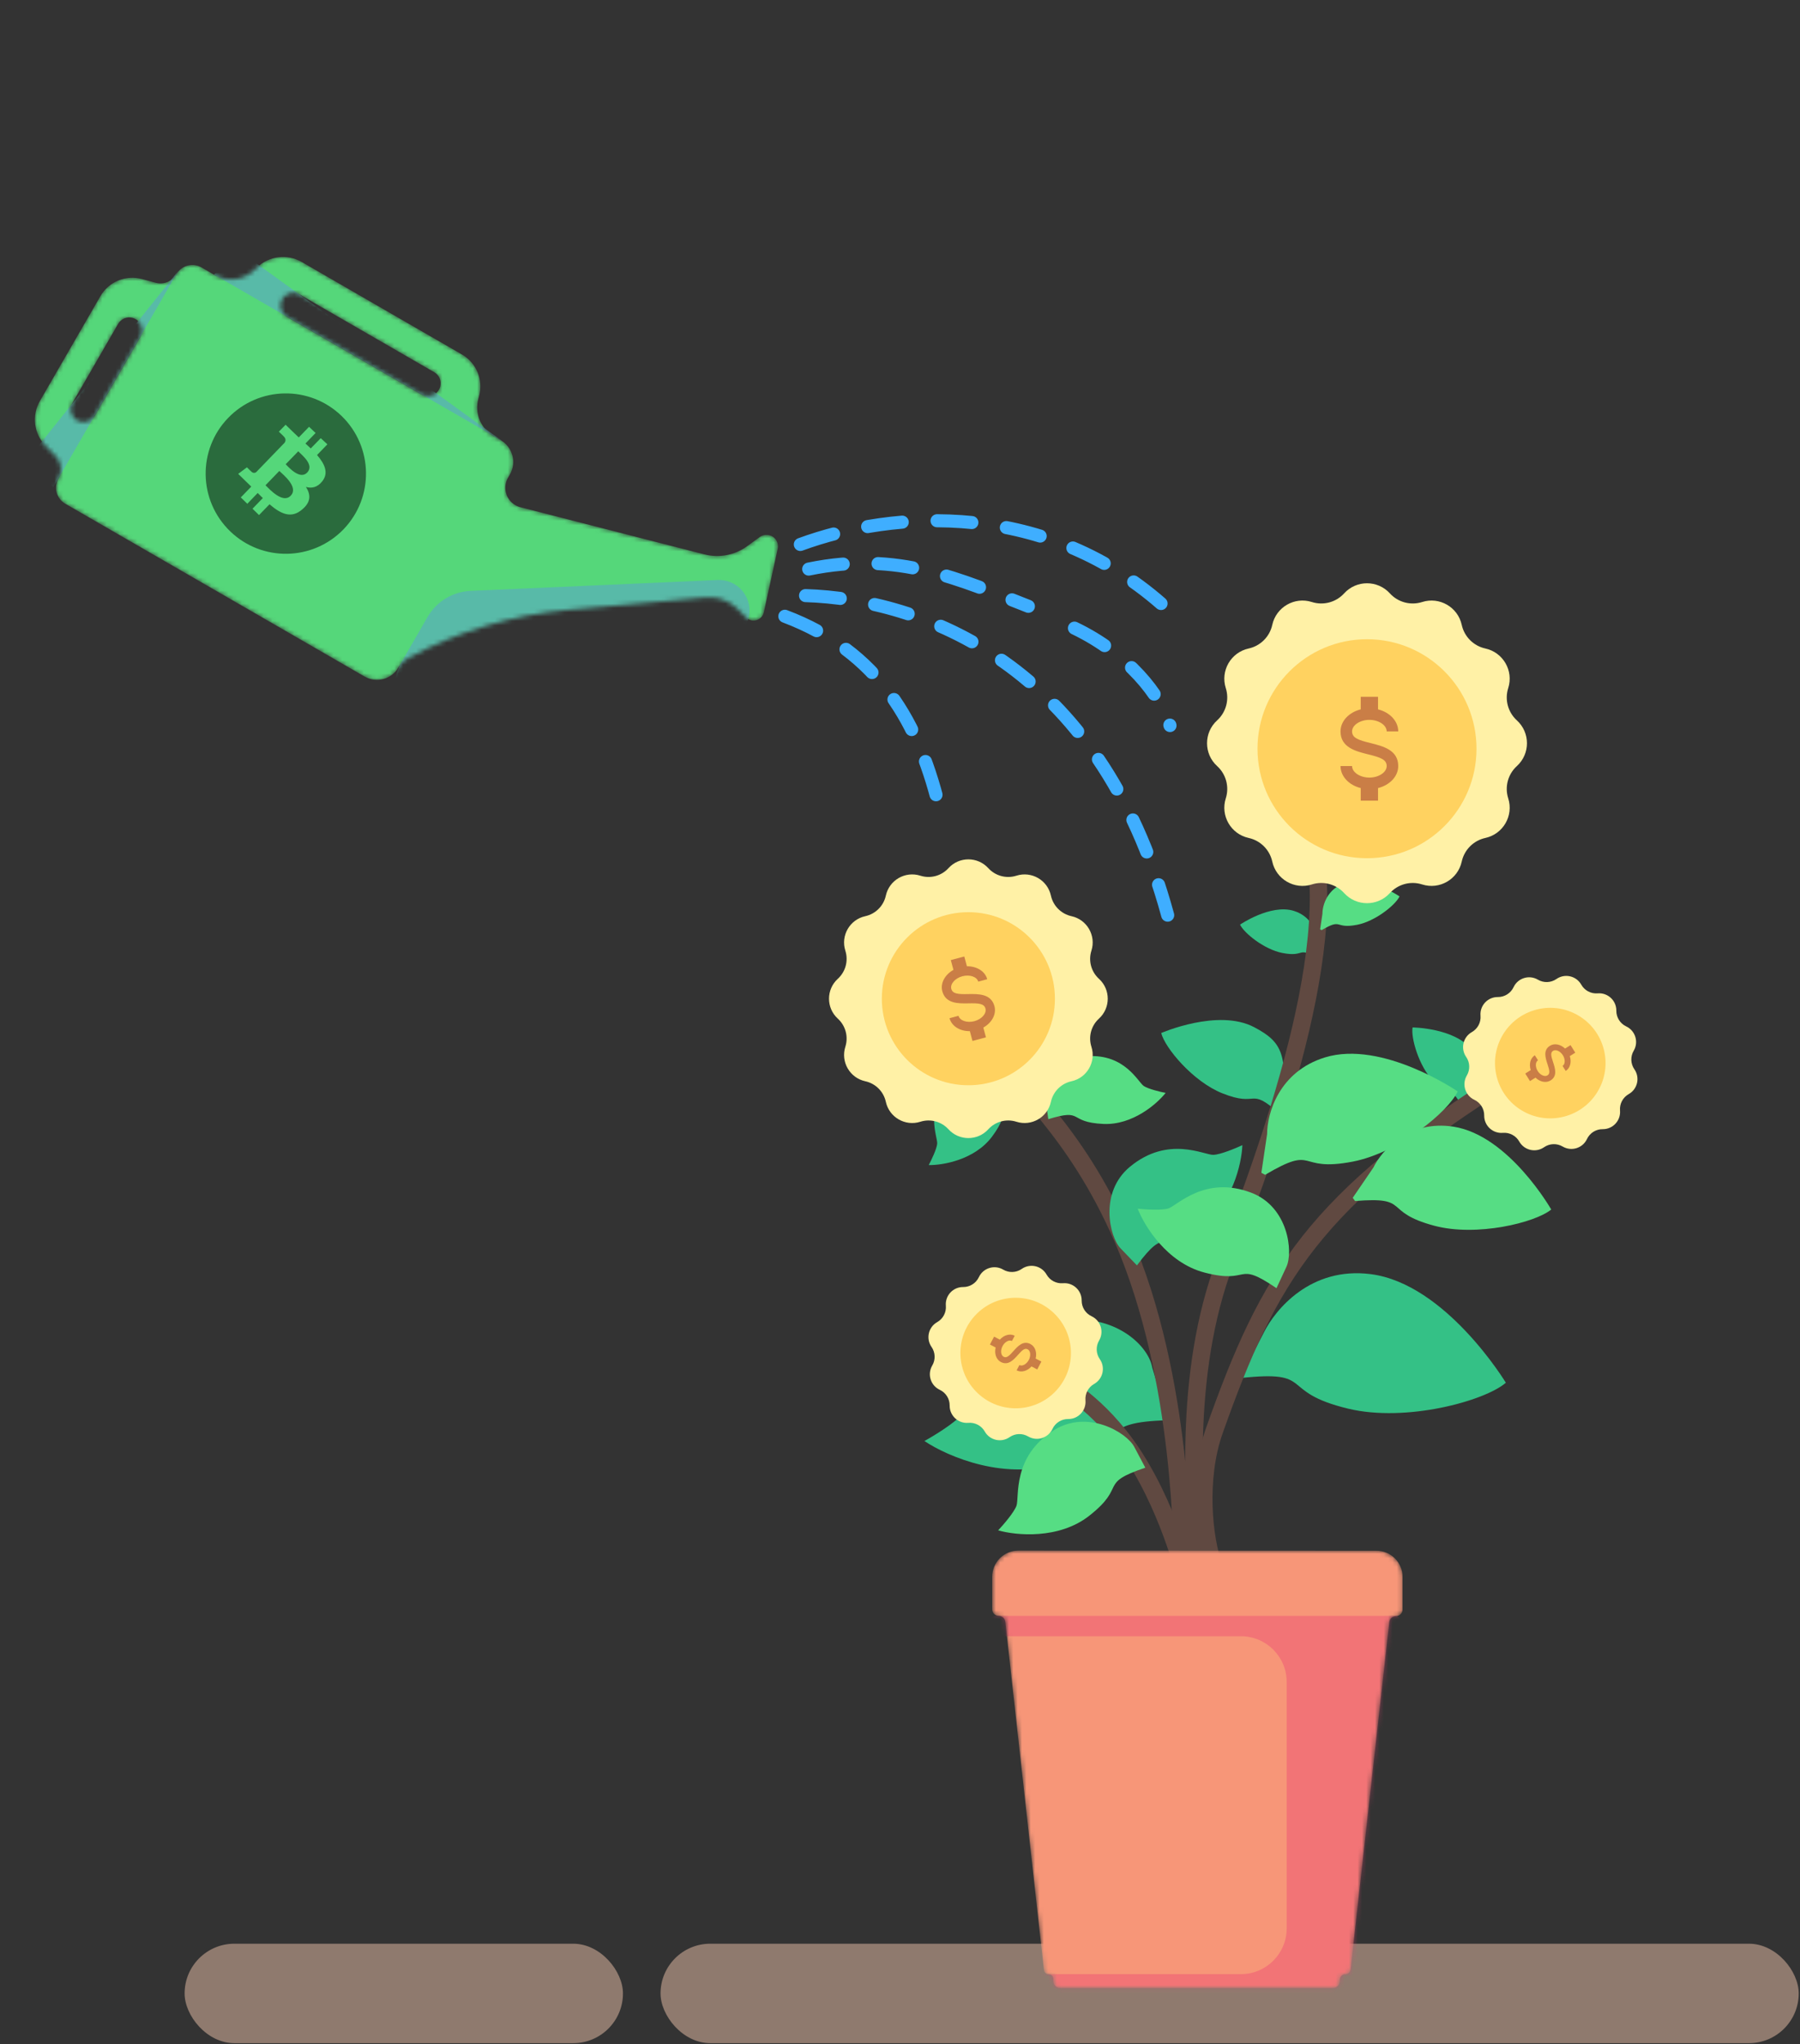 <svg xmlns="http://www.w3.org/2000/svg" width="413" height="469" viewBox="0 0 413 469" fill="none">
<rect x="0" y="0" width="413" height="469" fill="#333333" stroke="none"/>
<path d="M217.888 248.144C222.564 243.102 230.133 245.274 232.025 247.333L234.788 250.296C227.542 255.127 232.621 254.09 227.622 260.797C223.623 266.162 216.266 267.388 213.088 267.331C213.688 266.213 214.917 263.669 215.033 262.432C215.179 260.885 212.042 254.447 217.888 248.144Z" fill="#34C186"/>
<path d="M294.157 255.265C294.157 255.265 294.157 255.265 294.157 255.264L293.525 255.46C286.401 249.184 288.919 254.243 280.451 250.861C273.677 248.156 267.266 240.395 266.434 237.031C266.434 237.031 279.509 231.318 287.79 235.706C294.414 239.215 295.426 242.013 294.157 255.264L294.158 255.264L294.157 255.265Z" fill="#34C186"/>
<path d="M336.154 254.664C336.155 254.664 336.155 254.664 336.155 254.663L335.711 254.609C333.055 248.767 333.208 252.584 328.923 248.155C325.495 244.611 323.69 238.052 324.108 235.748C324.108 235.748 333.752 235.844 337.643 240.842C340.756 244.839 340.605 246.844 336.155 254.663L336.155 254.663L336.154 254.664Z" fill="#34C186"/>
<path d="M296.846 209C301.105 210.311 302.212 214.187 302.212 216.115L302.745 219.71L302.397 219.895C297.538 217.025 299.572 219.698 294.251 218.667C289.994 217.843 285.386 214.027 284.525 212.156C284.525 212.156 291.522 207.362 296.846 209Z" fill="#34C186"/>
<path d="M241.035 303.575C254.386 300.174 263.427 308.26 264.373 313.782L267.205 323.34L269.387 325.853C251.94 326.106 259.365 329.596 243.664 335.448C231.102 340.13 217.389 334.197 212.103 330.645C214.327 329.417 219.161 326.471 220.702 324.516C222.627 322.072 224.347 307.826 241.035 303.575Z" fill="#34C186"/>
<path d="M275.503 361.916C273.946 346.205 271.211 315.431 281.16 289.386C292.191 260.512 310.233 210.63 298.951 186.33M271.256 359.369C271.256 357.107 271.61 316.457 257.598 284.186C246.388 258.369 232.704 249.134 229.096 241.142" stroke="#604941" stroke-width="4" stroke-linecap="round"/>
<path d="M314.505 292.355C300.682 290.579 292.622 300.507 290.023 305.675L284.609 316.197C302.158 314.31 292.908 319.289 309.392 323.237C322.58 326.396 340.638 321.489 345.509 317.274C345.509 317.274 331.784 294.575 314.505 292.355Z" fill="#34C186"/>
<g style="mix-blend-mode:multiply">
<rect x="151.556" y="445.993" width="261.149" height="22.818" rx="11.409" fill="#8F7A6E"/>
</g>
<g style="mix-blend-mode:multiply">
<rect x="42.358" y="445.993" width="100.577" height="22.818" rx="11.409" fill="#8F7A6E"/>
</g>
<path d="M278.647 359.879C276.114 353.161 274.725 339.273 278.647 328.202C291.198 292.78 301.462 275.22 346.653 246.815M271.748 360.951C271.481 359.957 266.852 342.06 256.899 329.533C248.936 319.512 241.838 317.066 239.313 313.98" stroke="#604941" stroke-width="4" stroke-linecap="round"/>
<mask id="mask0_1_131" style="mask-type:alpha" maskUnits="userSpaceOnUse" x="227" y="355" width="95" height="102">
<path d="M227.655 369.268V361.789C227.655 358.474 230.343 355.787 233.657 355.789L315.811 355.818C319.124 355.819 321.809 358.505 321.809 361.818V369.307C321.809 370.149 321.126 370.832 320.284 370.832C319.507 370.832 318.854 371.416 318.768 372.188L309.885 451.898C309.814 452.528 309.281 453.005 308.647 453.005C307.96 453.005 307.402 453.562 307.402 454.25V454.572C307.402 455.437 306.701 456.139 305.835 456.139H243.258C242.393 456.139 241.691 455.437 241.691 454.572V454.092C241.691 453.491 241.205 453.005 240.604 453.005C240.051 453.005 239.585 452.588 239.524 452.038L230.661 372.116C230.576 371.352 229.931 370.775 229.163 370.775C228.33 370.775 227.655 370.1 227.655 369.268Z" fill="#FBAE96"/>
</mask>
<g mask="url(#mask0_1_131)">
<path d="M227.655 369.268V361.789C227.655 358.474 230.343 355.787 233.657 355.789L315.811 355.818C319.124 355.819 321.809 358.505 321.809 361.818V369.307C321.809 370.149 321.126 370.832 320.284 370.832C319.507 370.832 318.854 371.416 318.768 372.188L309.885 451.898C309.814 452.528 309.281 453.005 308.647 453.005C307.96 453.005 307.402 453.562 307.402 454.25V454.572C307.402 455.437 306.701 456.139 305.835 456.139H243.258C242.393 456.139 241.691 455.437 241.691 454.572V454.092C241.691 453.491 241.205 453.005 240.604 453.005C240.051 453.005 239.585 452.588 239.524 452.038L230.661 372.116C230.576 371.352 229.931 370.775 229.163 370.775C228.33 370.775 227.655 370.1 227.655 369.268Z" fill="#F79678"/>
<g style="mix-blend-mode:multiply" opacity="0.4">
<path fill-rule="evenodd" clip-rule="evenodd" d="M226.332 373.11C226.332 371.823 227.375 370.779 228.662 370.779H320.546C320.625 370.779 320.688 370.843 320.688 370.921V370.921C320.688 370.999 320.751 371.063 320.83 371.063L320.873 371.063C320.975 371.063 321.057 371.145 321.057 371.247L321.057 447.083C321.057 452.882 316.356 457.583 310.557 457.583H301.034C299.506 457.583 298.267 458.821 298.267 460.35V460.35C298.267 461.878 297.029 463.116 295.501 463.116H235.969C233.167 463.116 230.896 460.845 230.896 458.044V458.044C230.896 455.242 233.167 452.971 235.969 452.971H284.725C290.524 452.971 295.225 448.27 295.225 442.471L295.225 385.94C295.225 380.141 290.524 375.44 284.725 375.44H228.662C227.375 375.44 226.332 374.397 226.332 373.11V373.11Z" fill="#EB4073"/>
</g>
</g>
<path d="M259.225 267.746C252.191 273.594 254.53 283.802 257.128 286.464L260.863 290.348C267.803 281.072 266.059 287.743 275.327 281.588C282.741 276.664 284.901 266.982 285.054 262.756C283.526 263.472 280.059 264.921 278.407 264.986C276.343 265.068 268.018 260.437 259.225 267.746Z" fill="#34C186"/>
<path d="M241.822 328.16C249.572 323.301 258.541 328.708 260.259 332.007L262.784 336.768C251.806 340.467 258.688 340.892 249.949 347.776C242.957 353.284 233.085 352.315 229.022 351.142C230.179 349.914 232.638 347.072 233.215 345.523C233.936 343.587 232.134 334.233 241.822 328.16Z" fill="#56DD84"/>
<path d="M287.09 273.67C295.642 276.916 296.747 287.33 295.154 290.692L292.883 295.578C283.306 289.059 287.122 294.802 276.358 291.992C267.746 289.743 262.559 281.287 261.042 277.341C262.719 277.522 266.469 277.766 268.052 277.291C270.031 276.697 276.4 269.613 287.09 273.67Z" fill="#56DD84"/>
<path d="M249.548 242.351C242.684 242.783 239.578 250.018 239.976 252.786L240.522 256.8C248.848 254.245 244.832 257.522 253.188 257.894C259.873 258.191 265.477 253.27 267.443 250.772C266.198 250.529 263.45 249.872 262.418 249.179C261.129 248.313 258.127 241.81 249.548 242.351Z" fill="#56DD84"/>
<path d="M303.997 242.629C293.467 245.87 290.729 255.453 290.729 260.221L289.413 269.108L290.272 269.565C302.287 262.469 297.256 269.077 310.412 266.53C320.938 264.493 332.332 255.058 334.46 250.431C334.46 250.431 317.16 238.579 303.997 242.629Z" fill="#56DD84"/>
<path d="M308.793 202.529C304.534 203.839 303.427 207.715 303.427 209.644L302.894 213.238L303.242 213.423C308.101 210.553 306.067 213.226 311.388 212.196C315.645 211.371 320.253 207.555 321.114 205.684C321.114 205.684 314.117 200.89 308.793 202.529Z" fill="#56DD84"/>
<path d="M333.469 258.517C323.282 256.942 317.063 263.889 315.115 267.902L310.376 274.844L310.913 275.579C323.924 274.516 316.99 278.023 329.104 281.254C338.795 283.839 352.24 280.553 355.922 277.529C355.922 277.529 346.203 260.485 333.469 258.517Z" fill="#56DD84"/>
<path d="M217.618 199.202C220.071 196.509 224.308 196.509 226.761 199.202V199.202C228.388 200.988 230.907 201.663 233.209 200.93V200.93C236.68 199.824 240.349 201.943 241.127 205.501V205.501C241.644 207.862 243.487 209.705 245.848 210.222V210.222C249.406 211 251.525 214.669 250.419 218.14V218.14C249.686 220.442 250.361 222.961 252.147 224.588V224.588C254.84 227.041 254.84 231.278 252.147 233.731V233.731C250.361 235.358 249.686 237.877 250.419 240.179V240.179C251.525 243.65 249.406 247.319 245.848 248.098V248.098C243.487 248.614 241.644 250.457 241.127 252.818V252.818C240.349 256.376 236.68 258.495 233.209 257.39V257.39C230.907 256.656 228.388 257.331 226.761 259.117V259.117C224.308 261.81 220.071 261.81 217.618 259.117V259.117C215.991 257.331 213.472 256.656 211.17 257.39V257.39C207.699 258.495 204.03 256.376 203.251 252.818V252.818C202.735 250.457 200.892 248.614 198.531 248.098V248.098C194.973 247.319 192.854 243.65 193.96 240.179V240.179C194.693 237.877 194.018 235.358 192.232 233.731V233.731C189.539 231.278 189.539 227.041 192.232 224.588V224.588C194.018 222.961 194.693 220.442 193.96 218.14V218.14C192.854 214.669 194.973 211 198.531 210.222V210.222C200.892 209.705 202.735 207.862 203.251 205.501V205.501C204.03 201.943 207.699 199.824 211.17 200.93V200.93C213.472 201.663 215.991 200.988 217.618 199.202V199.202Z" fill="#FFF1A6"/>
<circle cx="222.189" cy="229.16" r="19.856" fill="#FFD260"/>
<path d="M217.864 233.633L219.926 233.08C220.224 234.194 221.89 234.763 223.57 234.313C225.25 233.863 226.408 232.536 226.11 231.423C225.806 230.289 224.624 230.164 222.21 230.226C219.878 230.265 216.975 230.314 216.207 227.448C215.713 225.603 216.808 223.631 218.76 222.544L218.158 220.297L221.25 219.469L221.852 221.716C224.085 221.681 226.02 222.841 226.515 224.686L224.453 225.239C224.155 224.126 222.489 223.556 220.809 224.006C219.128 224.456 217.97 225.783 218.269 226.896C218.573 228.03 219.755 228.155 222.169 228.094C224.5 228.054 227.404 228.005 228.172 230.871C228.666 232.716 227.571 234.689 225.619 235.775L226.221 238.022L223.129 238.85L222.527 236.603C220.294 236.638 218.359 235.478 217.864 233.633Z" fill="#CA7E46"/>
<path d="M217.021 299.598C216.824 297.28 218.663 295.295 220.989 295.315V295.315C222.532 295.327 223.941 294.44 224.597 293.044V293.044C225.586 290.938 228.171 290.139 230.175 291.318V291.318C231.505 292.101 233.169 292.038 234.435 291.156V291.156C236.344 289.827 238.983 290.427 240.129 292.451V292.451C240.889 293.794 242.362 294.571 243.899 294.44V294.44C246.217 294.243 248.202 296.082 248.183 298.408V298.408C248.17 299.951 249.057 301.361 250.454 302.016V302.016C252.559 303.005 253.359 305.59 252.179 307.595V307.595C251.396 308.925 251.46 310.588 252.341 311.855V311.855C253.671 313.764 253.07 316.402 251.046 317.548V317.548C249.704 318.309 248.927 319.781 249.057 321.319V321.319C249.254 323.637 247.415 325.622 245.089 325.602V325.602C243.546 325.589 242.137 326.476 241.481 327.873V327.873C240.492 329.979 237.907 330.778 235.903 329.598V329.598C234.573 328.816 232.909 328.879 231.643 329.761V329.761C229.734 331.09 227.095 330.49 225.949 328.466V328.466C225.189 327.123 223.716 326.346 222.178 326.477V326.477C219.861 326.673 217.876 324.834 217.895 322.508V322.508C217.908 320.965 217.021 319.556 215.624 318.9V318.9C213.519 317.912 212.719 315.327 213.899 313.322V313.322C214.682 311.992 214.618 310.328 213.736 309.062V309.062C212.407 307.153 213.007 304.515 215.031 303.368V303.368C216.374 302.608 217.151 301.135 217.021 299.598V299.598Z" fill="#FFF1A6"/>
<circle cx="233.039" cy="310.458" r="12.68" transform="rotate(-47.186 233.039 310.458)" fill="#FFD260"/>
<path d="M233.257 314.426L233.893 313.221C234.544 313.564 235.534 313.031 236.053 312.048C236.571 311.066 236.452 309.948 235.801 309.604C235.138 309.254 234.566 309.754 233.547 310.911C232.554 312.021 231.316 313.402 229.641 312.518C228.562 311.949 228.113 310.58 228.451 309.194L227.137 308.501L228.091 306.693L229.405 307.386C230.358 306.324 231.742 305.922 232.821 306.491L232.185 307.696C231.534 307.353 230.544 307.886 230.025 308.869C229.507 309.851 229.626 310.969 230.277 311.313C230.94 311.662 231.512 311.163 232.531 310.005C233.524 308.896 234.761 307.515 236.437 308.399C237.516 308.968 237.965 310.337 237.626 311.723L238.94 312.416L237.986 314.224L236.673 313.531C235.72 314.592 234.336 314.995 233.257 314.426Z" fill="#CA7E46"/>
<path d="M373.126 235.514C375.231 236.505 376.027 239.091 374.845 241.094V241.094C374.06 242.423 374.122 244.087 375.002 245.354V245.354C376.329 247.265 375.725 249.903 373.7 251.046V251.046C372.356 251.805 371.577 253.277 371.706 254.814V254.814C371.899 257.132 370.058 259.115 367.732 259.093V259.093C366.189 259.078 364.779 259.963 364.121 261.359V261.359C363.13 263.463 360.544 264.26 358.541 263.077V263.077C357.212 262.293 355.548 262.354 354.28 263.234V263.234C352.37 264.561 349.732 263.958 348.588 261.932V261.932C347.83 260.589 346.358 259.81 344.82 259.938V259.938C342.502 260.132 340.52 258.291 340.542 255.965V255.965C340.557 254.422 339.672 253.011 338.276 252.354V252.354C336.171 251.363 335.375 248.777 336.557 246.773V246.773C337.342 245.444 337.28 243.78 336.4 242.513V242.513C335.073 240.602 335.677 237.965 337.702 236.821V236.821C339.046 236.062 339.825 234.591 339.696 233.053V233.053C339.503 230.735 341.344 228.752 343.67 228.775V228.775C345.213 228.79 346.623 227.904 347.281 226.508V226.508C348.272 224.404 350.858 223.608 352.861 224.79V224.79C354.19 225.575 355.854 225.513 357.122 224.633V224.633C359.032 223.306 361.67 223.91 362.814 225.935V225.935C363.572 227.279 365.044 228.058 366.582 227.929V227.929C368.9 227.735 370.882 229.577 370.86 231.903V231.903C370.845 233.446 371.73 234.856 373.126 235.514V235.514Z" fill="#FFF1A6"/>
<circle cx="355.701" cy="243.934" r="12.68" transform="rotate(72.886 355.701 243.934)" fill="#FFD260"/>
<path d="M352.158 242.135L352.883 243.289C352.259 243.68 352.224 244.804 352.815 245.745C353.405 246.686 354.433 247.143 355.056 246.752C355.691 246.354 355.545 245.608 355.054 244.147C354.592 242.731 354.017 240.968 355.621 239.961C356.654 239.312 358.064 239.61 359.094 240.597L360.352 239.808L361.439 241.539L360.181 242.329C360.622 243.685 360.277 245.084 359.244 245.733L358.519 244.578C359.143 244.187 359.177 243.063 358.587 242.122C357.996 241.182 356.969 240.724 356.346 241.115C355.711 241.514 355.857 242.259 356.348 243.721C356.81 245.136 357.385 246.899 355.781 247.906C354.747 248.555 353.338 248.257 352.308 247.27L351.05 248.06L349.963 246.328L351.221 245.539C350.78 244.182 351.125 242.783 352.158 242.135Z" fill="#CA7E46"/>
<path d="M308.404 136.151C311.219 133.061 316.082 133.061 318.898 136.151V136.151C320.766 138.201 323.656 138.976 326.299 138.135V138.135C330.282 136.866 334.494 139.298 335.387 143.382V143.382C335.98 146.091 338.096 148.207 340.805 148.8V148.8C344.889 149.693 347.321 153.904 346.052 157.888V157.888C345.211 160.53 345.985 163.421 348.035 165.289V165.289C351.125 168.104 351.125 172.967 348.035 175.783V175.783C345.985 177.651 345.211 180.541 346.052 183.184V183.184C347.321 187.168 344.889 191.379 340.805 192.272V192.272C338.096 192.865 335.98 194.981 335.387 197.69V197.69C334.494 201.774 330.282 204.206 326.299 202.937V202.937C323.656 202.096 320.766 202.87 318.898 204.92V204.92C316.082 208.011 311.219 208.011 308.404 204.92V204.92C306.536 202.87 303.645 202.096 301.003 202.937V202.937C297.019 204.206 292.808 201.774 291.914 197.69V197.69C291.322 194.981 289.206 192.865 286.496 192.272V192.272C282.412 191.379 279.981 187.168 281.249 183.184V183.184C282.091 180.541 281.316 177.651 279.266 175.783V175.783C276.176 172.967 276.176 168.104 279.266 165.289V165.289C281.316 163.421 282.091 160.53 281.249 157.888V157.888C279.981 153.904 282.412 149.693 286.496 148.8V148.8C289.206 148.207 291.322 146.091 291.914 143.382V143.382C292.808 139.298 297.019 136.866 301.003 138.135V138.135C303.645 138.976 306.536 138.202 308.404 136.151V136.151Z" fill="#FFF1A6"/>
<circle cx="313.651" cy="171.797" r="25.124" fill="#FFD260"/>
<path d="M307.574 175.77H310.223C310.223 177.2 312.037 178.419 314.196 178.419C316.355 178.419 318.169 177.2 318.169 175.77C318.169 174.313 316.792 173.784 313.878 173.082C311.07 172.38 307.574 171.506 307.574 167.824C307.574 165.453 309.521 163.44 312.209 162.765V159.878H316.182V162.765C318.871 163.44 320.818 165.453 320.818 167.824H318.169C318.169 166.394 316.355 165.175 314.196 165.175C312.037 165.175 310.223 166.394 310.223 167.824C310.223 169.281 311.6 169.811 314.514 170.512C317.321 171.214 320.818 172.088 320.818 175.77C320.818 178.141 318.871 180.154 316.182 180.829V183.716H312.209V180.829C309.521 180.154 307.574 178.141 307.574 175.77Z" fill="#CA7E46"/>
<path d="M184.826 136.661C211.059 137.492 252.108 151.871 267.918 209.986M183.635 124.926C204.942 117.091 240.285 114.481 267.918 139.835M180.082 141.405C201.448 149.477 211.074 165.619 215.917 186.985M185.556 130.578C206.134 126.322 220.341 133.018 235.954 139.119M246.529 144.128C258.902 150.063 266.364 159.597 268.452 166.474" stroke="#3FAEFF" stroke-width="3" stroke-linecap="round" stroke-dasharray="8 8"/>
<mask id="mask1_1_131" style="mask-type:alpha" maskUnits="userSpaceOnUse" x="8" y="58" width="171" height="98">
<path fill-rule="evenodd" clip-rule="evenodd" d="M161.635 127.207C165.013 128.072 168.601 127.385 171.42 125.332L174.31 123.226C174.852 122.832 175.523 122.659 176.187 122.741V122.741C177.729 122.931 178.773 124.405 178.441 125.922L175.256 140.501C175.009 141.634 173.989 142.431 172.829 142.396V142.396C172.211 142.378 171.624 142.123 171.189 141.684L169.291 139.77C167.37 137.832 164.685 136.852 161.967 137.097L130.497 139.933C117.553 141.1 104.991 144.886 93.572 151.049C92.673 151.535 91.934 152.269 91.423 153.154V153.154C89.853 155.874 86.375 156.806 83.655 155.236L14.974 115.583C12.941 114.409 12.245 111.81 13.418 109.777V109.777C14.372 108.125 14.109 106.041 12.775 104.678L10.463 102.315C7.762 99.556 7.229 95.335 9.16 91.992L23.039 67.952C24.957 64.631 28.87 63.018 32.57 64.024L35.709 64.878C37.559 65.381 39.516 64.574 40.474 62.914V62.914C41.641 60.894 44.224 60.202 46.243 61.368L49.213 63.083C52.186 64.799 55.938 64.326 58.392 61.925L58.909 61.418C61.669 58.717 65.889 58.184 69.233 60.115L105.997 81.34C109.317 83.257 110.93 87.171 109.924 90.871L109.753 91.498C108.848 94.828 110.3 98.351 113.289 100.077L114.859 100.983C117.628 102.582 118.577 106.123 116.978 108.892L116.562 109.612C115.585 111.304 115.78 113.429 117.049 114.914V114.914C117.666 115.637 118.492 116.151 119.412 116.387L161.635 127.207ZM17.095 96.013C18.462 97.377 20.752 97.075 21.718 95.401L32.199 77.247C33.174 75.558 32.266 73.406 30.376 72.927V72.927C29.1 72.603 27.765 73.167 27.107 74.307L16.625 92.461C15.959 93.615 16.152 95.072 17.095 96.013V96.013ZM99.642 85.408C100.781 86.066 101.345 87.401 101.021 88.676V88.676C100.542 90.566 98.39 91.475 96.701 90.5L65.823 72.673C64.15 71.707 63.848 69.417 65.212 68.05V68.05C66.153 67.107 67.61 66.914 68.763 67.58L99.642 85.408Z" fill="#55D77A"/>
</mask>
<g mask="url(#mask1_1_131)">
<path fill-rule="evenodd" clip-rule="evenodd" d="M161.635 127.207C165.013 128.072 168.601 127.385 171.42 125.332L174.31 123.226C174.852 122.832 175.523 122.659 176.187 122.741V122.741C177.729 122.931 178.773 124.405 178.441 125.922L175.256 140.501C175.009 141.634 173.989 142.431 172.829 142.396V142.396C172.211 142.378 171.624 142.123 171.189 141.684L169.291 139.77C167.37 137.832 164.685 136.852 161.967 137.097L130.497 139.933C117.553 141.1 104.991 144.886 93.572 151.049C92.673 151.535 91.934 152.269 91.423 153.154V153.154C89.853 155.874 86.375 156.806 83.655 155.236L14.974 115.583C12.941 114.409 12.245 111.81 13.418 109.777V109.777C14.372 108.125 14.109 106.041 12.775 104.678L10.463 102.315C7.762 99.556 7.229 95.335 9.16 91.992L23.039 67.952C24.957 64.631 28.87 63.018 32.57 64.024L35.709 64.878C37.559 65.381 39.516 64.574 40.474 62.914V62.914C41.641 60.894 44.224 60.202 46.243 61.368L49.213 63.083C52.186 64.799 55.938 64.326 58.392 61.925L58.909 61.418C61.669 58.717 65.889 58.184 69.233 60.115L105.997 81.34C109.317 83.257 110.93 87.171 109.924 90.871L109.753 91.498C108.848 94.828 110.3 98.351 113.289 100.077L114.859 100.983C117.628 102.582 118.577 106.123 116.978 108.892L116.562 109.612C115.585 111.304 115.78 113.429 117.049 114.914V114.914C117.666 115.637 118.492 116.151 119.412 116.387L161.635 127.207ZM17.095 96.013C18.462 97.377 20.752 97.075 21.718 95.401L32.199 77.247C33.174 75.558 32.266 73.406 30.376 72.927V72.927C29.1 72.603 27.765 73.167 27.107 74.307L16.625 92.461C15.959 93.615 16.152 95.072 17.095 96.013V96.013ZM99.642 85.408C100.781 86.066 101.345 87.401 101.021 88.676V88.676C100.542 90.566 98.39 91.475 96.701 90.5L65.823 72.673C64.15 71.707 63.848 69.417 65.212 68.05V68.05C66.153 67.107 67.61 66.914 68.763 67.58L99.642 85.408Z" fill="#55D77A"/>
<g style="mix-blend-mode:multiply" opacity="0.5">
<path d="M70.481 108.434C68.846 110.125 66.35 107.345 65.55 106.522L68.432 103.554C69.255 104.411 72.187 106.657 70.481 108.434ZM64.089 108.059L60.915 111.348C61.919 112.332 64.897 115.602 66.691 113.747C68.571 111.816 65.103 109.027 64.089 108.059ZM78.819 121.451C71.751 128.76 60.113 128.969 52.803 121.901C45.494 114.833 45.29 103.198 52.353 95.886C59.421 88.576 71.055 88.374 78.368 95.435C85.662 102.494 85.87 114.132 78.819 121.451ZM72.743 104.406L75.116 101.952L73.593 100.541L71.3 102.893C70.902 102.515 70.504 102.136 70.081 101.765L72.411 99.349L70.913 97.931L68.549 100.37C68.222 100.054 67.885 99.753 67.59 99.455L65.533 97.46L63.978 99.049C63.978 99.049 65.11 100.106 65.069 100.104C65.685 100.693 65.555 101.213 65.293 101.593L58.796 108.318C58.588 108.495 58.167 108.635 57.751 108.289C57.758 108.314 56.66 107.234 56.66 107.234L54.649 108.729L56.581 110.609C56.947 110.969 57.297 111.32 57.656 111.655L55.248 114.133L56.744 115.591L59.127 113.12C59.531 113.524 59.929 113.902 60.301 114.287L57.937 116.726L59.433 118.185L61.84 115.707C64.467 117.967 66.859 119.051 69.338 116.891C71.377 115.2 71.317 113.464 70.192 111.731C71.515 112.091 72.789 111.871 73.93 110.447C75.473 108.511 74.5 106.441 72.743 104.406Z" fill="black"/>
</g>
<g style="mix-blend-mode:multiply">
<path d="M40.885 62.176L12.232 111.803L5.831 106.059L40.885 62.176Z" fill="#58BAA8"/>
</g>
<g style="mix-blend-mode:multiply">
<path d="M115.221 101.171L49.101 62.997L54.936 57.617L112.444 99.165L115.221 101.171Z" fill="#58BAA8"/>
</g>
<g style="mix-blend-mode:multiply">
<path d="M106.767 169.005C96.233 172.889 86.61 161.47 92.224 151.746L98.1 141.57C100.149 138.02 103.869 135.762 107.964 135.581L164.655 133.084C167.26 132.969 169.714 134.311 171.023 136.566V136.566C173.207 140.329 171.469 145.153 167.387 146.658L106.767 169.005Z" fill="#58BAA8"/>
</g>
</g>
</svg>
